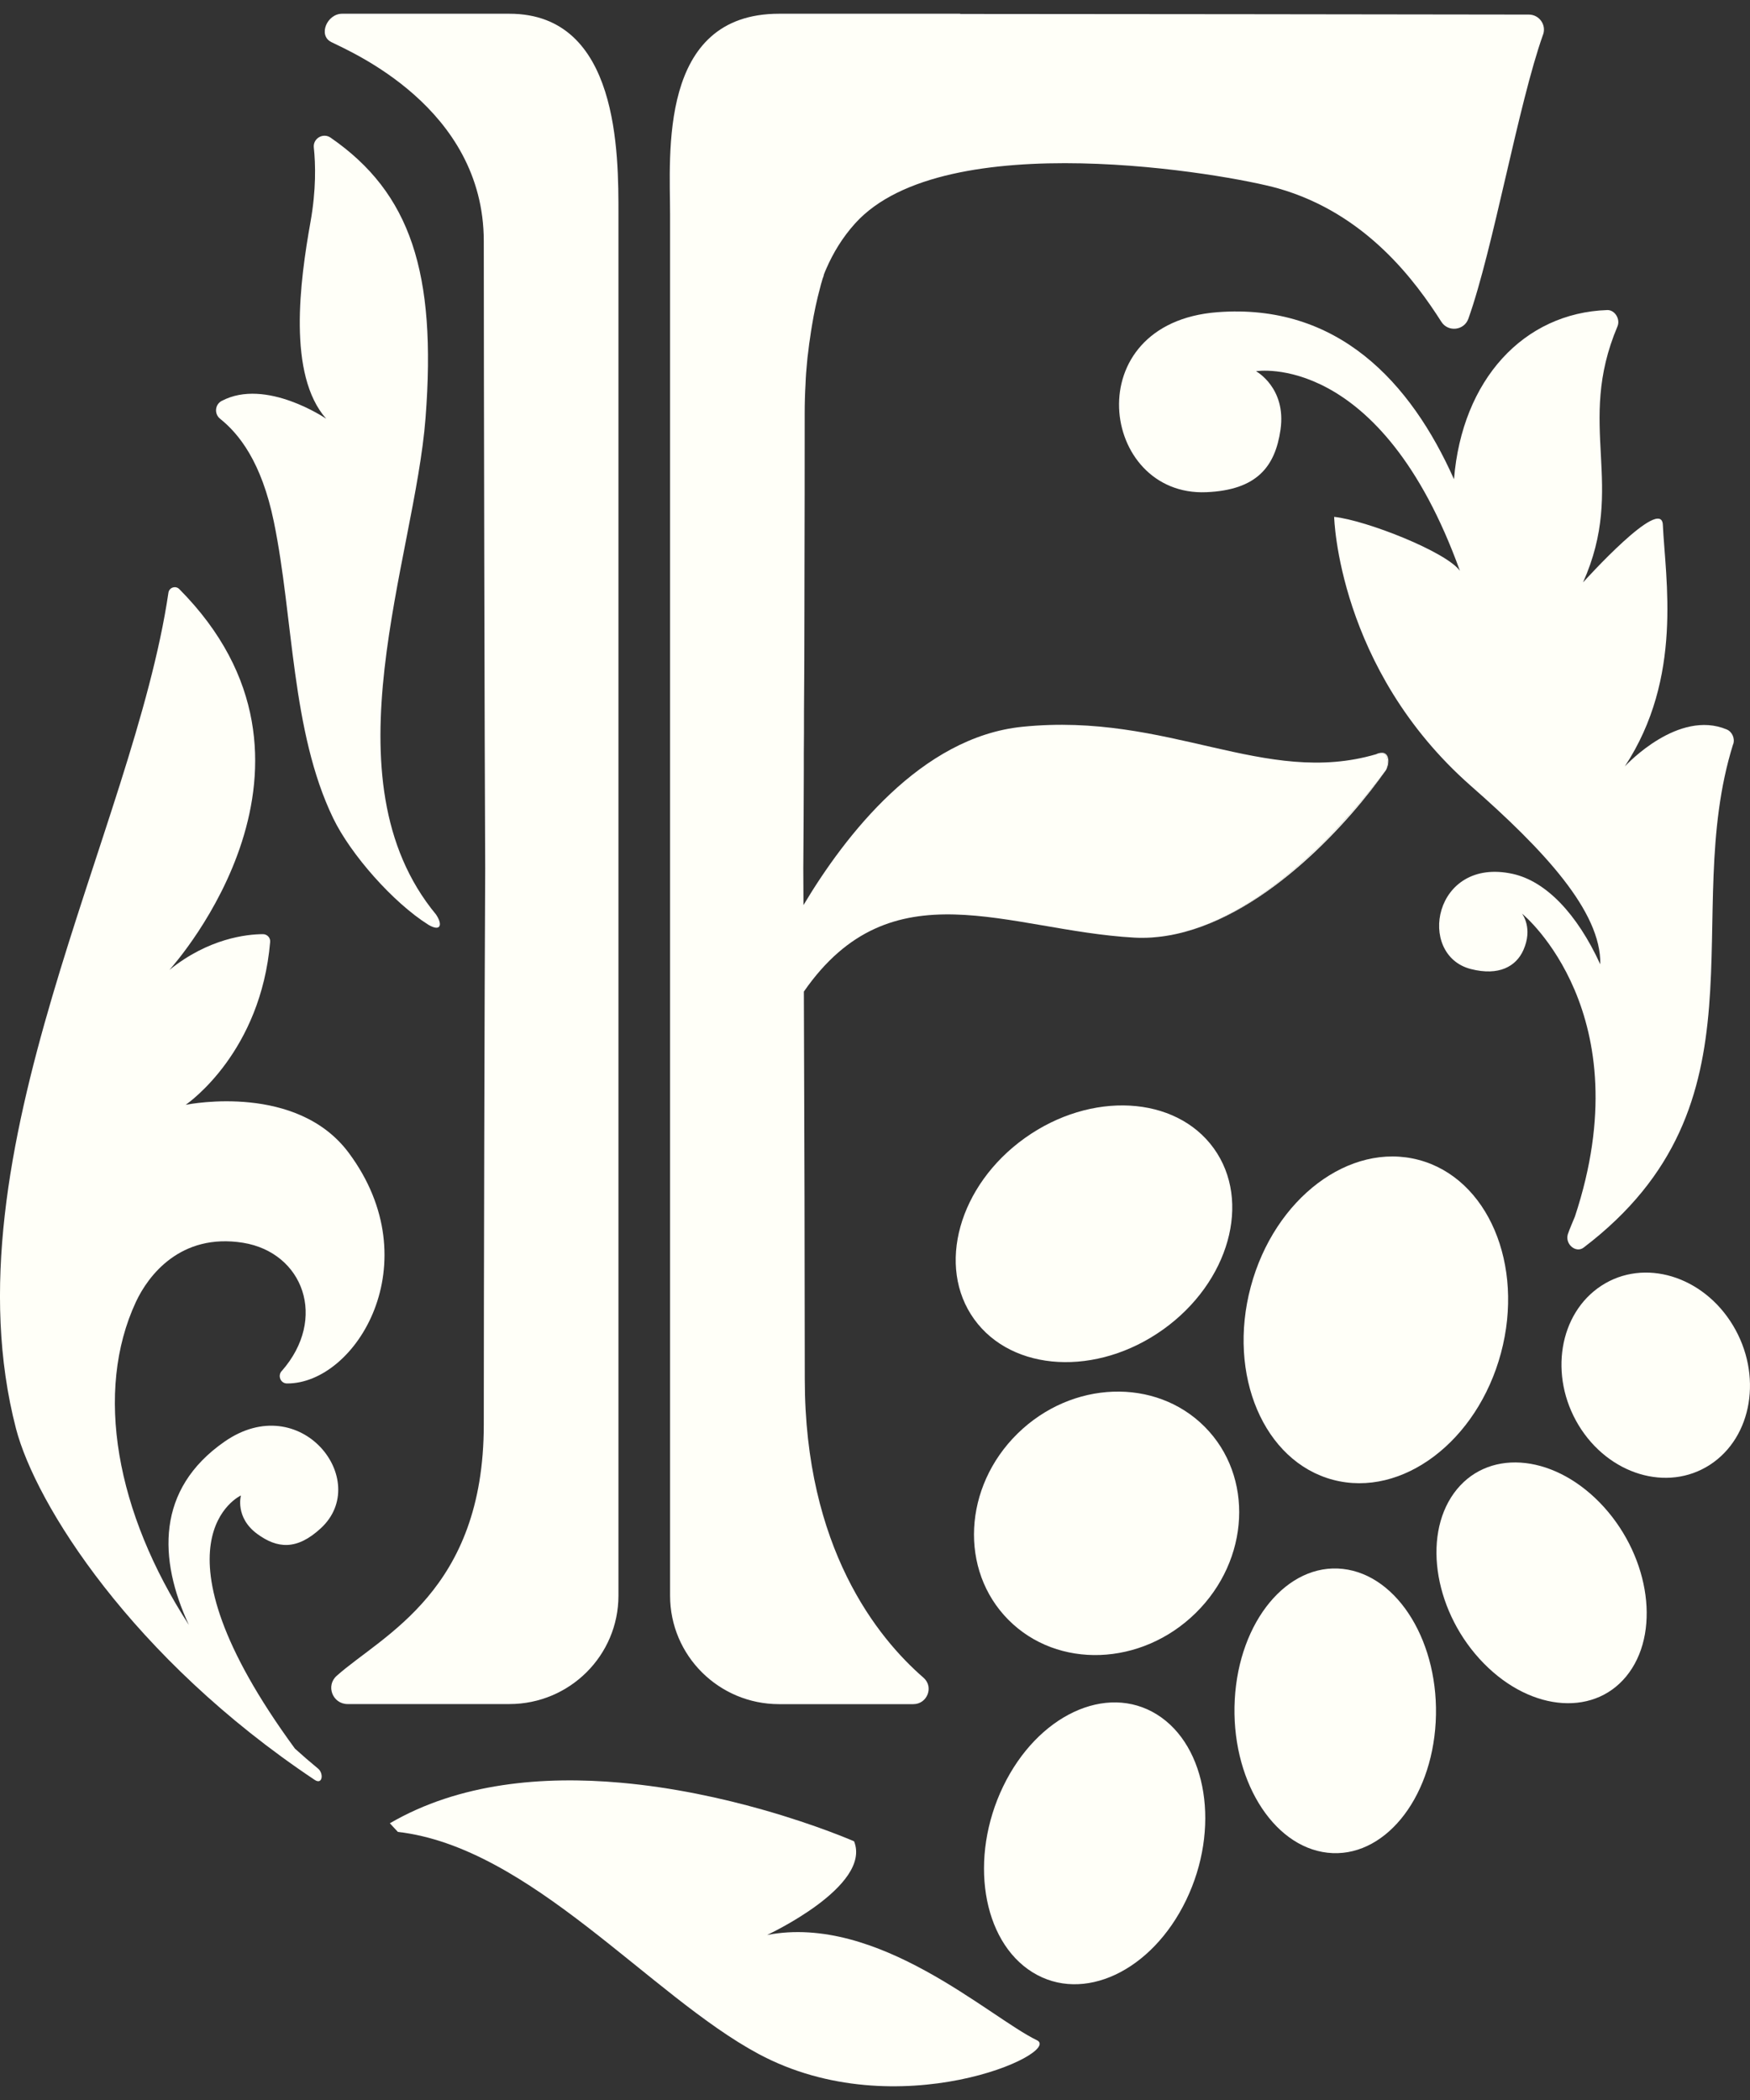 <svg width="40" height="48" viewBox="0 0 40 48" fill="none" xmlns="http://www.w3.org/2000/svg">
<rect x="0" y="0" width="40" height="48" fill="#333333" stroke="none"/>
<path d="M11.644 0.314H7.819C7.477 0.314 7.265 0.804 7.569 0.96C7.981 1.171 11.058 2.448 11.058 5.514C11.058 8.58 11.076 17.089 11.09 19.847C11.075 22.605 11.058 29.606 11.058 32.563C11.058 36.363 8.749 37.368 7.696 38.304C7.44 38.531 7.603 38.95 7.946 38.95H11.643C13.02 38.95 14.136 37.84 14.136 36.471V4.9C14.136 3.53 14.156 0.314 11.644 0.314Z" fill="#FFFFF8"/>
<path d="M35.269 0.793C34.702 2.388 34.132 5.687 33.563 7.284C33.468 7.555 33.1 7.597 32.946 7.356C32.365 6.447 31.236 4.88 29.211 4.305C28.063 3.98 21.596 2.841 19.548 5.104C19.252 5.431 19.042 5.786 18.889 6.136C18.868 6.18 18.851 6.228 18.832 6.275C18.83 6.287 18.826 6.298 18.824 6.312C18.808 6.346 18.798 6.385 18.787 6.424C18.772 6.474 18.757 6.525 18.745 6.578C18.67 6.853 18.608 7.144 18.558 7.448C18.543 7.537 18.528 7.633 18.516 7.724C18.5 7.817 18.489 7.908 18.479 7.999C18.462 8.115 18.45 8.231 18.441 8.349C18.436 8.408 18.429 8.471 18.425 8.533C18.42 8.613 18.414 8.697 18.412 8.779C18.399 8.999 18.393 9.222 18.393 9.451C18.393 10.471 18.392 12.045 18.388 13.259C18.388 13.479 18.388 13.702 18.387 13.924C18.387 14.703 18.383 15.488 18.377 16.255C18.377 16.584 18.377 16.907 18.373 17.222V17.634C18.372 18.434 18.365 19.185 18.361 19.848C18.363 20.102 18.363 20.384 18.365 20.688C19.317 19.094 21.052 16.846 23.369 16.612C26.712 16.272 28.905 17.99 31.456 17.239C31.479 17.227 31.5 17.219 31.519 17.216C31.743 17.16 31.737 17.46 31.691 17.579C31.691 17.579 31.69 17.581 31.689 17.583C31.685 17.595 31.677 17.604 31.672 17.613C30.851 18.704 28.984 20.882 26.89 21.347C26.808 21.366 26.726 21.381 26.644 21.393C26.585 21.402 26.528 21.41 26.468 21.416C26.421 21.421 26.373 21.425 26.325 21.429C26.252 21.434 26.18 21.436 26.107 21.436C26.044 21.436 25.981 21.435 25.919 21.431C23.038 21.267 20.378 19.774 18.374 22.665C18.386 25.608 18.395 29.363 18.395 31.519C18.395 35.381 20.057 37.436 21.11 38.349C21.348 38.558 21.195 38.952 20.876 38.952H17.808C16.433 38.952 15.316 37.844 15.316 36.472V4.899C15.316 3.529 15.042 0.314 17.808 0.314H21.952C21.952 0.314 21.947 0.316 21.943 0.319C25.149 0.321 31.74 0.327 34.944 0.333C35.182 0.333 35.351 0.568 35.27 0.793H35.269Z" fill="#FFFFF8"/>
<path d="M31.671 17.613C30.888 18.73 28.993 20.888 26.89 21.346C28.983 20.881 30.85 18.703 31.671 17.613Z" fill="#FFFFF8"/>
<path d="M31.691 17.578C31.737 17.459 31.742 17.159 31.519 17.215C31.756 17.147 31.767 17.428 31.691 17.578Z" fill="#FFFFF8"/>
<path d="M8.911 41.675L9.094 41.872C12.12 42.221 14.86 45.618 17.338 46.947C20.508 48.647 24.3 46.924 23.701 46.634C22.607 46.106 20.07 43.74 17.533 44.228C17.533 44.228 19.931 43.116 19.522 42.087C19.522 42.087 18.684 41.718 17.417 41.36C16.511 41.104 15.386 40.854 14.191 40.748C12.421 40.59 10.499 40.748 8.911 41.675Z" fill="#FFFFF8"/>
<path d="M39.615 17.008C38.377 20.953 40.525 25.226 36.196 28.517C36.024 28.648 35.773 28.445 35.834 28.218C35.853 28.148 35.997 27.81 35.997 27.81C37.532 23.175 34.847 20.927 34.788 20.882C34.805 20.904 35.038 21.222 34.822 21.712C34.656 22.09 34.26 22.314 33.618 22.149C32.371 21.828 32.763 19.574 34.579 19.975C35.337 20.144 36.047 20.885 36.578 22.042C36.603 20.836 35.288 19.428 33.622 17.965C30.575 15.286 30.495 11.814 30.495 11.814C31.236 11.894 33.067 12.618 33.37 13.049C31.551 8.007 28.709 8.485 28.709 8.485C28.709 8.485 29.406 8.863 29.269 9.821C29.146 10.672 28.724 11.201 27.575 11.25C25.142 11.355 24.603 7.385 27.825 7.136C30.572 6.925 32.246 8.734 33.234 10.954C33.419 8.679 34.825 7.152 36.738 7.087C36.909 7.082 37.041 7.293 36.971 7.46C36.011 9.728 37.181 11.08 36.184 13.312C36.227 13.265 37.978 11.323 38.008 11.996C38.065 13.236 38.476 15.485 37.139 17.517C37.2 17.453 38.366 16.215 39.465 16.672C39.591 16.723 39.66 16.877 39.617 17.008H39.615Z" fill="#FFFFF8"/>
<path d="M6.438 31.34C7.494 30.139 6.932 28.63 5.555 28.406C4.123 28.177 3.385 29.16 3.106 29.759C2.154 31.806 2.647 34.568 4.317 37.141C3.621 35.644 3.563 34.041 5.133 32.951C6.875 31.742 8.505 33.844 7.336 34.929C6.782 35.442 6.336 35.396 5.878 35.06C5.366 34.682 5.507 34.182 5.507 34.182C5.507 34.182 3.257 35.208 6.741 39.968C6.913 40.124 7.089 40.276 7.27 40.425C7.404 40.536 7.372 40.802 7.194 40.684C3.017 37.898 0.813 34.377 0.365 32.652C-1.267 26.351 3.052 18.973 3.85 13.545C3.869 13.427 4.014 13.38 4.098 13.465C8.047 17.444 4.042 21.98 3.871 22.171C4.767 21.445 5.644 21.354 6.009 21.352C6.106 21.352 6.183 21.433 6.175 21.529C5.961 24.033 4.337 25.188 4.244 25.253C4.364 25.23 6.794 24.765 7.973 26.353C9.836 28.861 8.139 31.631 6.56 31.622C6.414 31.622 6.342 31.447 6.437 31.339L6.438 31.34Z" fill="#FFFFF8"/>
<path d="M5.068 9.163C4.911 9.246 4.893 9.461 5.031 9.572C5.457 9.913 5.977 10.55 6.26 11.928C6.71 14.118 6.654 16.715 7.616 18.703C8.016 19.531 8.988 20.634 9.794 21.139C10.072 21.302 10.124 21.139 9.967 20.904C7.397 17.798 9.478 12.795 9.727 9.551C9.982 6.229 9.382 4.407 7.556 3.146C7.385 3.027 7.151 3.165 7.173 3.371C7.214 3.758 7.227 4.341 7.098 5.067C6.854 6.431 6.568 8.568 7.456 9.571C7.456 9.571 6.079 8.63 5.069 9.163H5.068Z" fill="#FFFFF8"/>
<path d="M26.585 30.389C28.096 29.31 28.615 27.455 27.743 26.247C26.871 25.038 24.938 24.933 23.426 26.012C21.914 27.092 21.396 28.947 22.268 30.155C23.14 31.363 25.073 31.468 26.585 30.389Z" fill="#FFFFF8"/>
<path d="M36.607 29.385C37.58 28.754 38.924 29.16 39.608 30.29C40.292 31.421 40.057 32.849 39.084 33.481C38.111 34.112 36.767 33.706 36.082 32.576C35.398 31.445 35.633 30.017 36.607 29.385Z" fill="#FFFFF8"/>
<path d="M33.912 38.017C32.805 36.887 32.5 35.147 33.231 34.132C33.963 33.116 35.454 33.21 36.561 34.34C37.667 35.471 37.972 37.211 37.241 38.226C36.509 39.242 35.018 39.148 33.912 38.017Z" fill="#FFFFF8"/>
<path d="M28.223 38.848C28.32 37.056 29.427 35.719 30.695 35.861C31.964 36.003 32.913 37.57 32.816 39.361C32.719 41.152 31.612 42.49 30.344 42.348C29.075 42.206 28.126 40.639 28.223 38.848Z" fill="#FFFFF8"/>
<path d="M23.599 45.08C22.444 44.361 22.144 42.46 22.929 40.833C23.714 39.206 25.287 38.469 26.442 39.187C27.596 39.905 27.897 41.806 27.111 43.433C26.326 45.06 24.754 45.797 23.599 45.08Z" fill="#FFFFF8"/>
<path d="M32.428 26.512C34.008 26.931 34.848 28.907 34.308 30.926C33.767 32.945 32.047 34.242 30.468 33.824C28.889 33.405 28.048 31.429 28.589 29.41C29.13 27.391 30.849 26.093 32.428 26.512Z" fill="#FFFFF8"/>
<path d="M27.33 36.869C28.57 35.651 28.663 33.746 27.538 32.614C26.413 31.481 24.497 31.551 23.257 32.769C22.017 33.987 21.924 35.892 23.049 37.024C24.173 38.157 26.09 38.087 27.33 36.869Z" fill="#FFFFF8"/>
</svg>
